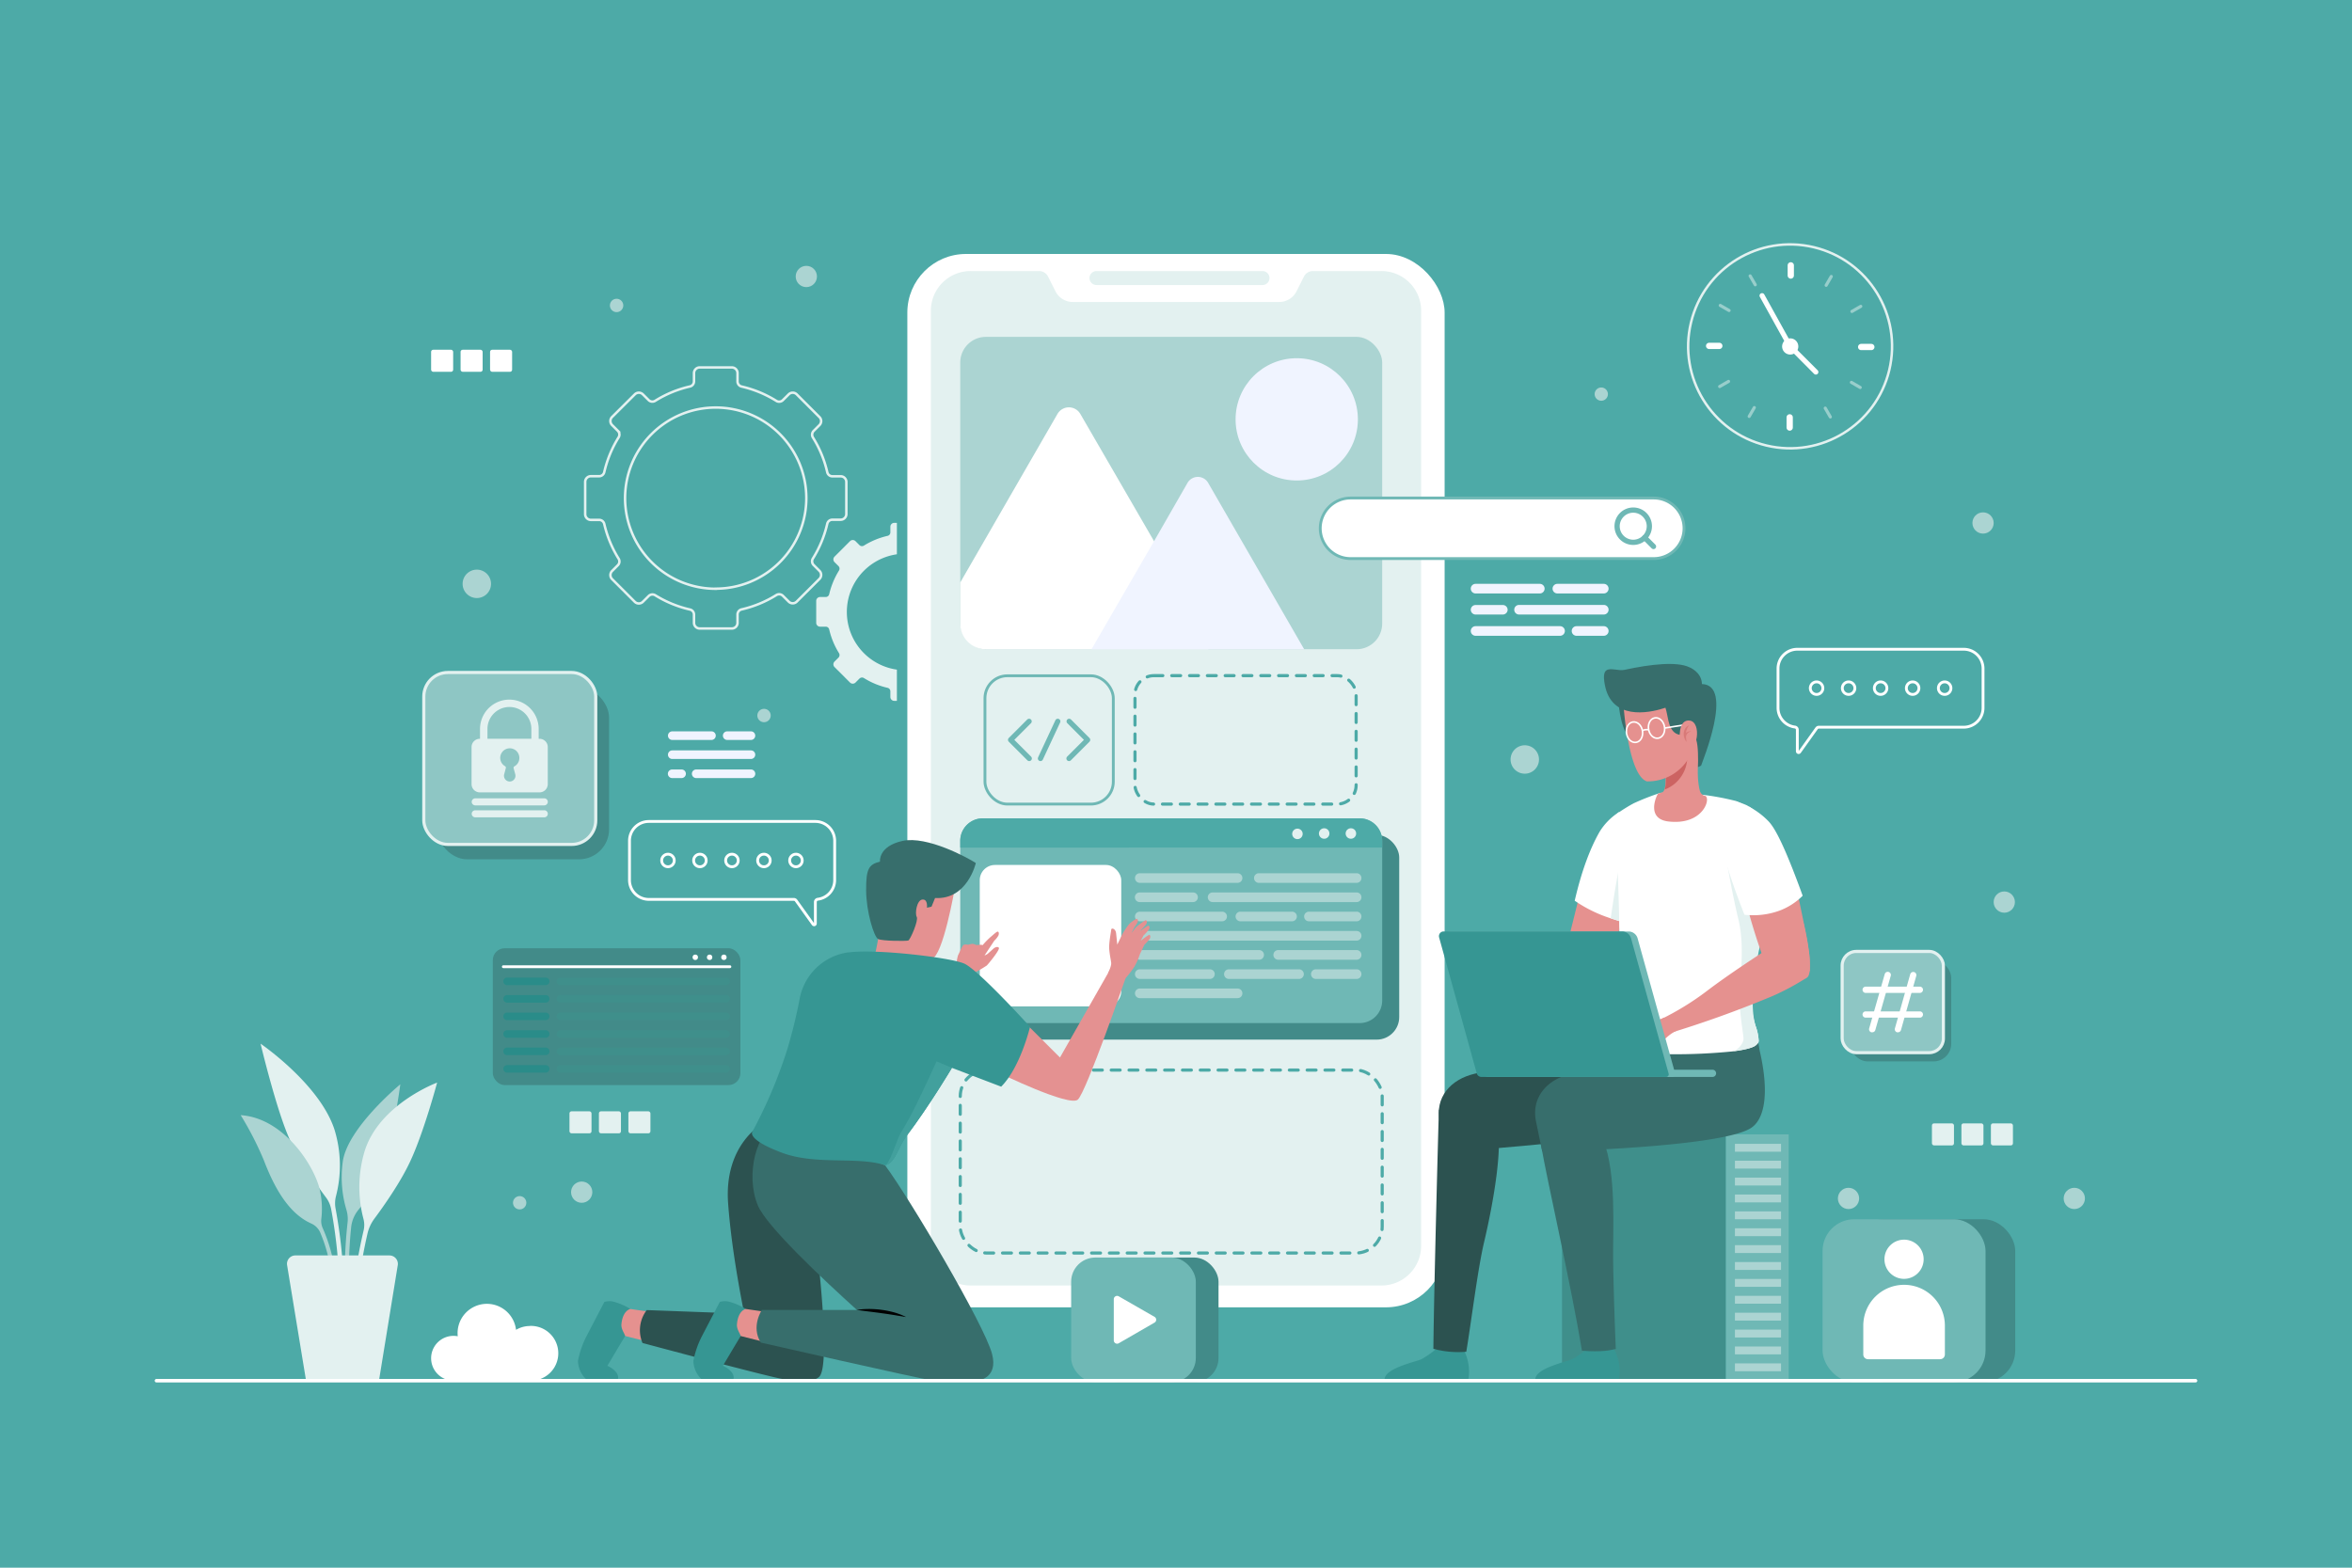 <svg xmlns="http://www.w3.org/2000/svg" viewBox="0 0 750 500"><defs><style>.cls-1{fill:#4daaa7;}.cls-10,.cls-18,.cls-2,.cls-22,.cls-24,.cls-25,.cls-26,.cls-28,.cls-29,.cls-32,.cls-6,.cls-9{fill:none;}.cls-2,.cls-29,.cls-30{stroke:#e3f1f0;}.cls-18,.cls-2,.cls-22,.cls-23,.cls-24,.cls-25,.cls-26,.cls-28,.cls-29,.cls-30,.cls-32,.cls-9{stroke-miterlimit:10;}.cls-2{stroke-width:0.79px;}.cls-3{fill:#e3f1f0;}.cls-4{fill:#abd4d2;}.cls-23,.cls-5{fill:#fff;}.cls-6{stroke:#4daaa7;stroke-dasharray:2.84;}.cls-10,.cls-25,.cls-26,.cls-28,.cls-29,.cls-32,.cls-6{stroke-linecap:round;}.cls-10,.cls-6{stroke-linejoin:round;}.cls-7{fill:#428b89;}.cls-8{fill:#6fb8b5;}.cls-10,.cls-23,.cls-24,.cls-25,.cls-9{stroke:#6fb8b5;}.cls-22,.cls-23,.cls-26,.cls-9{stroke-width:0.9px;}.cls-10,.cls-24,.cls-25{stroke-width:1.67px;}.cls-11{fill:#f0f4ff;}.cls-12{fill:#3f8f8b;}.cls-13{fill:#369693;}.cls-14{fill:#376e6c;}.cls-15{fill:#2c5250;}.cls-16{fill:#e5918f;}.cls-17{fill:#cc6362;}.cls-18,.cls-22,.cls-26,.cls-28,.cls-32{stroke:#fff;}.cls-18{stroke-width:0.5px;}.cls-19{opacity:0.5;}.cls-20{fill:#e49191;}.cls-21{fill:#42a09d;}.cls-27{fill:#2a8c89;}.cls-28{stroke-width:2px;}.cls-30,.cls-31{fill:#8ec6c4;}.cls-32{stroke-width:1.11px;}</style></defs><title>bg-home</title><g id="BACKGROUND"><rect class="cls-1" width="750" height="500"/></g><g id="OBJECTS"><path class="cls-2" d="M269.88,164V153.72a1.81,1.81,0,0,0-1.81-1.81h-2.64a1.67,1.67,0,0,1-1.63-1.28,36.08,36.08,0,0,0-4.57-11.08,1.72,1.72,0,0,1,.22-2.1l1.86-1.86a1.8,1.8,0,0,0,0-2.56l-7.25-7.25a1.8,1.8,0,0,0-2.56,0l-1.86,1.85a1.69,1.69,0,0,1-2.1.22,36.32,36.32,0,0,0-11.08-4.57,1.67,1.67,0,0,1-1.28-1.63V119a1.81,1.81,0,0,0-1.81-1.81H223.12A1.82,1.82,0,0,0,221.3,119v2.63a1.66,1.66,0,0,1-1.27,1.63,36.13,36.13,0,0,0-11.09,4.57,1.69,1.69,0,0,1-2.1-.22L205,125.78a1.82,1.82,0,0,0-2.57,0L195.18,133a1.8,1.8,0,0,0,0,2.56l1.85,1.86a1.68,1.68,0,0,1,.22,2.09,36.48,36.48,0,0,0-4.57,11.09,1.66,1.66,0,0,1-1.63,1.28h-2.63a1.82,1.82,0,0,0-1.82,1.81V164a1.83,1.83,0,0,0,1.82,1.82h2.64a1.65,1.65,0,0,1,1.62,1.27,36.58,36.58,0,0,0,4.57,11.08,1.69,1.69,0,0,1-.22,2.1l-1.85,1.86a1.82,1.82,0,0,0,0,2.57l7.24,7.24a1.82,1.82,0,0,0,2.57,0l1.86-1.85a1.71,1.71,0,0,1,2.1-.23A36.32,36.32,0,0,0,220,194.4,1.65,1.65,0,0,1,221.3,196v2.64a1.82,1.82,0,0,0,1.82,1.81h10.25a1.81,1.81,0,0,0,1.81-1.81V196a1.66,1.66,0,0,1,1.28-1.63,36.32,36.32,0,0,0,11.08-4.57,1.71,1.71,0,0,1,2.1.22l1.86,1.86a1.8,1.8,0,0,0,2.56,0l7.25-7.24a1.82,1.82,0,0,0,0-2.57l-1.86-1.86a1.69,1.69,0,0,1-.22-2.1,36.32,36.32,0,0,0,4.57-11.08,1.65,1.65,0,0,1,1.63-1.27h2.64A1.82,1.82,0,0,0,269.88,164Zm-41.64,23.78a28.9,28.9,0,1,1,28.88-28.91A28.89,28.89,0,0,1,228.24,187.75Z"/><path class="cls-3" d="M317,198.67v-7a1.23,1.23,0,0,0-1.23-1.23H314a1.13,1.13,0,0,1-1.11-.88,24.72,24.72,0,0,0-3.11-7.55,1.15,1.15,0,0,1,.15-1.43l1.26-1.26a1.23,1.23,0,0,0,0-1.75l-4.94-4.94a1.24,1.24,0,0,0-1.75,0l-1.26,1.26a1.15,1.15,0,0,1-1.43.15,24.62,24.62,0,0,0-7.55-3.11,1.13,1.13,0,0,1-.87-1.11V168a1.24,1.24,0,0,0-1.24-1.24h-7a1.23,1.23,0,0,0-1.23,1.24v1.79a1.14,1.14,0,0,1-.87,1.11,24.68,24.68,0,0,0-7.56,3.11,1.15,1.15,0,0,1-1.43-.15l-1.26-1.26a1.24,1.24,0,0,0-1.75,0l-4.94,4.94a1.24,1.24,0,0,0,0,1.75l1.27,1.26a1.16,1.16,0,0,1,.15,1.43,25,25,0,0,0-3.12,7.55,1.13,1.13,0,0,1-1.11.88h-1.79a1.23,1.23,0,0,0-1.24,1.23v7a1.23,1.23,0,0,0,1.24,1.23h1.79a1.13,1.13,0,0,1,1.11.88,25,25,0,0,0,3.12,7.55,1.16,1.16,0,0,1-.15,1.43L266.11,211a1.24,1.24,0,0,0,0,1.75l4.94,4.94a1.24,1.24,0,0,0,1.75,0l1.27-1.27a1.16,1.16,0,0,1,1.43-.15,24.52,24.52,0,0,0,7.55,3.11,1.14,1.14,0,0,1,.87,1.11v1.8a1.23,1.23,0,0,0,1.23,1.24h7a1.24,1.24,0,0,0,1.24-1.24v-1.8a1.13,1.13,0,0,1,.87-1.11,24.62,24.62,0,0,0,7.55-3.11,1.16,1.16,0,0,1,1.43.15l1.26,1.27a1.24,1.24,0,0,0,1.75,0l4.94-4.94a1.23,1.23,0,0,0,0-1.75l-1.26-1.26a1.14,1.14,0,0,1-.15-1.43,24.72,24.72,0,0,0,3.11-7.55,1.13,1.13,0,0,1,1.11-.88h1.8A1.23,1.23,0,0,0,317,198.67Zm-28.37,15.09a18.58,18.58,0,1,1,18.57-18.59A18.58,18.58,0,0,1,288.65,213.76Z"/><circle class="cls-4" cx="185.49" cy="380.23" r="3.39"/><circle class="cls-4" cx="639.12" cy="287.71" r="3.39"/><circle class="cls-4" cx="632.35" cy="166.8" r="3.39"/><circle class="cls-4" cx="510.61" cy="125.7" r="2.12"/><path class="cls-4" d="M198.75,97.41a2.13,2.13,0,1,1-2.13-2.12A2.13,2.13,0,0,1,198.75,97.41Z"/><path class="cls-4" d="M245.76,228.21a2.13,2.13,0,1,1-2.13-2.13A2.12,2.12,0,0,1,245.76,228.21Z"/><path class="cls-4" d="M167.83,383.62a2.12,2.12,0,1,1-2.12-2.13A2.12,2.12,0,0,1,167.83,383.62Z"/><circle class="cls-4" cx="589.45" cy="382.23" r="3.39"/><circle class="cls-4" cx="661.45" cy="382.23" r="3.39"/><circle class="cls-4" cx="257.12" cy="88.18" r="3.39"/><path class="cls-4" d="M490.75,242.24a4.53,4.53,0,1,1-4.53-4.54A4.53,4.53,0,0,1,490.75,242.24Z"/><path class="cls-4" d="M156.58,186.21a4.53,4.53,0,1,1-4.53-4.53A4.53,4.53,0,0,1,156.58,186.21Z"/><rect class="cls-5" x="137.47" y="111.55" width="7.03" height="7.03" rx="0.66"/><rect class="cls-5" x="146.87" y="111.55" width="7.03" height="7.03" rx="0.66"/><rect class="cls-5" x="156.27" y="111.55" width="7.03" height="7.03" rx="0.66"/><rect class="cls-3" x="616.05" y="358.29" width="7.03" height="7.03" rx="0.66"/><rect class="cls-3" x="625.45" y="358.29" width="7.03" height="7.03" rx="0.66"/><rect class="cls-3" x="634.85" y="358.29" width="7.03" height="7.03" rx="0.66"/><rect class="cls-3" x="181.59" y="354.44" width="7.03" height="7.03" rx="0.66"/><rect class="cls-3" x="190.98" y="354.44" width="7.03" height="7.03" rx="0.66"/><rect class="cls-3" x="200.38" y="354.44" width="7.03" height="7.03" rx="0.66"/><rect class="cls-1" x="286" y="77.99" width="178" height="343.86" rx="21.35"/><rect class="cls-5" x="289.33" y="81" width="171.33" height="335.96" rx="18.7"/><path class="cls-3" d="M453.17,99.11V397.33A12.66,12.66,0,0,1,440.5,410h-131a12.66,12.66,0,0,1-12.67-12.66V99.11A12.66,12.66,0,0,1,309.5,86.45h21.84a3.2,3.2,0,0,1,2.87,1.77l2.32,4.63a6.24,6.24,0,0,0,5.61,3.47h65.72a6.24,6.24,0,0,0,5.61-3.47l2.32-4.63a3.2,3.2,0,0,1,2.87-1.77H440.5A12.66,12.66,0,0,1,453.17,99.11Z"/><path class="cls-3" d="M402.58,90.91H349.65a2.23,2.23,0,0,1-2.23-2.23h0a2.23,2.23,0,0,1,2.23-2.23h52.93a2.23,2.23,0,0,1,2.23,2.23h0A2.23,2.23,0,0,1,402.58,90.91Z"/><rect class="cls-6" x="306.2" y="341.29" width="134.55" height="58.35" rx="8.38"/><rect class="cls-6" x="361.92" y="215.49" width="70.52" height="40.97" rx="6.04"/><rect class="cls-7" x="311.1" y="266.28" width="135.08" height="65.3" rx="7.2"/><path class="cls-8" d="M440.75,268.19v50.93a7.18,7.18,0,0,1-7.19,7.18H313.39a7.18,7.18,0,0,1-7.19-7.18V268.19a7.19,7.19,0,0,1,7.19-7.19H433.56A7.19,7.19,0,0,1,440.75,268.19Z"/><rect class="cls-5" x="312.42" y="275.87" width="45.12" height="45.12" rx="4.86"/><path class="cls-4" d="M394.64,281.58H363.46a1.54,1.54,0,0,1-1.54-1.54h0a1.54,1.54,0,0,1,1.54-1.53h31.18a1.53,1.53,0,0,1,1.53,1.53h0A1.53,1.53,0,0,1,394.64,281.58Z"/><path class="cls-4" d="M380.43,287.71h-17a1.54,1.54,0,0,1-1.54-1.54h0a1.53,1.53,0,0,1,1.54-1.53h17a1.53,1.53,0,0,1,1.54,1.53h0A1.54,1.54,0,0,1,380.43,287.71Z"/><path class="cls-4" d="M432.6,287.71H386.68a1.54,1.54,0,0,1-1.54-1.54h0a1.53,1.53,0,0,1,1.54-1.53H432.6a1.52,1.52,0,0,1,1.53,1.53h0A1.53,1.53,0,0,1,432.6,287.71Z"/><path class="cls-4" d="M389.72,293.84H363.46a1.54,1.54,0,0,1-1.54-1.54h0a1.53,1.53,0,0,1,1.54-1.53h26.26a1.53,1.53,0,0,1,1.53,1.53h0A1.54,1.54,0,0,1,389.72,293.84Z"/><path class="cls-4" d="M412,293.84H395.5A1.54,1.54,0,0,1,394,292.3h0a1.53,1.53,0,0,1,1.54-1.53H412a1.53,1.53,0,0,1,1.54,1.53h0A1.54,1.54,0,0,1,412,293.84Z"/><path class="cls-4" d="M432.6,293.84H417.4a1.54,1.54,0,0,1-1.54-1.54h0a1.53,1.53,0,0,1,1.54-1.53h15.2a1.52,1.52,0,0,1,1.53,1.53h0A1.53,1.53,0,0,1,432.6,293.84Z"/><path class="cls-4" d="M432.6,300H363.46a1.54,1.54,0,0,1-1.54-1.54h0a1.53,1.53,0,0,1,1.54-1.53H432.6a1.52,1.52,0,0,1,1.53,1.53h0A1.53,1.53,0,0,1,432.6,300Z"/><path class="cls-4" d="M401.51,306.1H363.46a1.54,1.54,0,0,1-1.54-1.54h0a1.54,1.54,0,0,1,1.54-1.54h38.05a1.54,1.54,0,0,1,1.54,1.54h0A1.54,1.54,0,0,1,401.51,306.1Z"/><path class="cls-4" d="M432.6,306.1h-25a1.54,1.54,0,0,1-1.54-1.54h0a1.54,1.54,0,0,1,1.54-1.54h25a1.53,1.53,0,0,1,1.53,1.54h0A1.53,1.53,0,0,1,432.6,306.1Z"/><path class="cls-4" d="M385.82,312.22H363.46a1.53,1.53,0,0,1-1.54-1.53h0a1.54,1.54,0,0,1,1.54-1.54h22.36a1.54,1.54,0,0,1,1.53,1.54h0A1.53,1.53,0,0,1,385.82,312.22Z"/><path class="cls-4" d="M414.22,312.22H391.87a1.53,1.53,0,0,1-1.54-1.53h0a1.54,1.54,0,0,1,1.54-1.54h22.35a1.54,1.54,0,0,1,1.54,1.54h0A1.53,1.53,0,0,1,414.22,312.22Z"/><path class="cls-4" d="M432.6,312.22h-13a1.53,1.53,0,0,1-1.54-1.53h0a1.54,1.54,0,0,1,1.54-1.54h13a1.53,1.53,0,0,1,1.53,1.54h0A1.52,1.52,0,0,1,432.6,312.22Z"/><path class="cls-4" d="M394.64,318.35H363.46a1.53,1.53,0,0,1-1.54-1.53h0a1.54,1.54,0,0,1,1.54-1.54h31.18a1.53,1.53,0,0,1,1.53,1.54h0A1.52,1.52,0,0,1,394.64,318.35Z"/><path class="cls-4" d="M432.6,281.58H401.42a1.54,1.54,0,0,1-1.54-1.54h0a1.54,1.54,0,0,1,1.54-1.53H432.6a1.53,1.53,0,0,1,1.53,1.53h0A1.53,1.53,0,0,1,432.6,281.58Z"/><path class="cls-1" d="M440.75,268.19v2.14H306.2v-2.14a7.19,7.19,0,0,1,7.19-7.19H433.56A7.19,7.19,0,0,1,440.75,268.19Z"/><path class="cls-3" d="M415.39,265.83a1.67,1.67,0,1,1-3.33,0,1.67,1.67,0,0,1,3.33,0Z"/><path class="cls-3" d="M423.92,265.83a1.67,1.67,0,1,1-1.67-1.66A1.67,1.67,0,0,1,423.92,265.83Z"/><path class="cls-3" d="M432.44,265.83a1.67,1.67,0,1,1-1.66-1.66A1.66,1.66,0,0,1,432.44,265.83Z"/><rect class="cls-9" x="314.08" y="215.53" width="40.93" height="40.93" rx="7.15"/><polyline class="cls-10" points="328.16 230.07 322.26 235.97 328.2 241.91"/><polyline class="cls-10" points="340.93 230.07 346.82 235.97 340.88 241.91"/><line class="cls-10" x1="337.3" y1="230.07" x2="331.78" y2="241.91"/><rect class="cls-4" x="306.2" y="107.44" width="134.55" height="99.63" rx="8.18"/><circle class="cls-11" cx="413.5" cy="133.75" r="19.5"/><path class="cls-5" d="M385.29,207.07H314.38a8.18,8.18,0,0,1-8.18-8.18V185.78l31-53.75a4.21,4.21,0,0,1,7.3,0L368,172.61l17.4,30.14A4.14,4.14,0,0,1,385.29,207.07Z"/><path class="cls-11" d="M415.87,207.07H348.06L368,172.61,378.68,154a3.79,3.79,0,0,1,6.57,0Z"/><rect class="cls-12" x="498.09" y="361.8" width="52.28" height="78.56"/><rect class="cls-8" x="550.37" y="361.8" width="20.02" height="78.56" transform="translate(1120.75 802.16) rotate(180)"/><rect class="cls-4" x="553.23" y="364.82" width="14.7" height="2.51"/><rect class="cls-4" x="553.23" y="370.2" width="14.7" height="2.51"/><rect class="cls-4" x="553.23" y="375.59" width="14.7" height="2.51"/><rect class="cls-4" x="553.23" y="380.98" width="14.7" height="2.51"/><rect class="cls-4" x="553.23" y="386.36" width="14.7" height="2.51"/><rect class="cls-4" x="553.23" y="391.75" width="14.7" height="2.51"/><rect class="cls-4" x="553.23" y="397.13" width="14.7" height="2.51"/><rect class="cls-4" x="553.23" y="402.52" width="14.7" height="2.51"/><rect class="cls-4" x="553.23" y="407.91" width="14.7" height="2.51"/><rect class="cls-4" x="553.23" y="413.29" width="14.7" height="2.51"/><rect class="cls-4" x="553.23" y="418.68" width="14.7" height="2.51"/><rect class="cls-4" x="553.23" y="424.07" width="14.7" height="2.51"/><rect class="cls-4" x="553.23" y="429.45" width="14.7" height="2.51"/><rect class="cls-4" x="553.23" y="434.84" width="14.7" height="2.51"/><path class="cls-13" d="M489.6,440.36h26.57s1.48-4.73-1.73-10.59c0,0-2.14,1.72-8.55.56a27.92,27.92,0,0,1-4.52,3.15C499.52,434.38,488.88,436.47,489.6,440.36Z"/><path class="cls-14" d="M491.45,365.45c1.72,10.24,9.64,44.88,13,65.34,6.22.53,9.21-.18,10.79-.55-.31-7.13-.92-24.2-.85-31.69.12-12.65.71-29.33-4.86-38.49l-18.72,1.48c.11,1,.22,1.79.31,2.37S491.35,365,491.45,365.45Z"/><path class="cls-13" d="M441.54,440.36h26.57s1.49-4.73-1.73-10.59c0,0-2.14,1.72-8.54.56a28.42,28.42,0,0,1-4.52,3.15C451.46,434.38,440.83,436.47,441.54,440.36Z"/><path class="cls-15" d="M457.07,430.19a30.28,30.28,0,0,0,10.49.94c1.41-8.22,3.64-26.32,5.65-34.81,3.12-13.18,6.17-31.32,4.05-37.79l-18.42-4.62C458.78,354.49,457.28,410,457.07,430.19Z"/><path class="cls-15" d="M530.38,335h0c-.37-3.65-.8-6.3-.8-6.3l-20.58,5-17.48,4c-6.48,1.44-14.31,3.18-21.21,4.74-7.75,1.76-12.89,7.64-11.19,15.4l1.94,9.4c10.83-.14,61.76-5,66.12-7.23C532.1,357.58,533.58,348.79,530.38,335Z"/><path class="cls-14" d="M561.1,335h0a28.43,28.43,0,0,0-2.14-7.55l-19.24,6.28-17.48,4c-6.48,1.44-14.31,3.18-21.21,4.74-7.75,1.76-12.89,7.64-11.19,15.4l1.94,9.4c10.83-.14,56.11-1.72,66.12-7.23C562.73,357.41,564.31,348.79,561.1,335Z"/><path class="cls-16" d="M503.5,305.53s9.14-4.13,11.65,0c1.38,2.27.43,6.48-2.69,8.25S491.73,323,475.1,327.16a39.93,39.93,0,0,0-1.86-4.74,88.22,88.22,0,0,0,14.88-8.3,94.55,94.55,0,0,1,15.38-8.59Z"/><path class="cls-16" d="M505.78,277,498,308.28s.81,7.91,8.8,4S520,283.49,520,283.49Z"/><path class="cls-5" d="M519,294.49c-1-.24-1.9-.49-2.79-.76s-1.78-.55-2.61-.84a44,44,0,0,1-11.46-5.61c2.34-10.18,5.15-17,7.66-21.51a1.86,1.86,0,0,0,.19-.34l.2-.33a19.61,19.61,0,0,1,5.45-5.67l.66-.46.92,16.34.16,1.68Z"/><path class="cls-3" d="M519,294.49c-1-.24-1.9-.49-2.79-.76s-1.78-.55-2.61-.84c1.57-11,3-17.92,3-17.92l.8,2Z"/><path class="cls-5" d="M565.28,266.24c-.19,4.83-1,12.6-1.77,20.4-.23,2.47-.46,5-.64,7.36-.14,1.49-2.39,9.46-2.48,10.88-.4,6.82-3.74,11.93-.58,22.31a16.36,16.36,0,0,1,1,4.8c0,.71-.93,1.45-1.29,1.66-1.33.76-3.94,1.3-7.1,1.69h0a183.48,183.48,0,0,1-19.71.9c-6.8,0-17-1.08-18.32-2.8-1.18-1.57-.09-3.85.47-7,2.51-14.24,1.62-21.66,1.46-31.93,0-.26,0-.51,0-.78-.26-15.85-1.3-29.41-.57-34.3l.66-.46c1.08-.74,2.14-1.39,3.16-2l.32-.18c.31-.18.63-.35.93-.51a2.42,2.42,0,0,1,.36-.18,77.05,77.05,0,0,1,7.6-3c.24-.08.47-.16.66-.21,1.81-.11,3.79-.14,5.91-.08,1.85.06,4.68.3,7.76.7h0a81.66,81.66,0,0,1,10.3,1.93l0,0a21.21,21.21,0,0,1,8.11,5.68A27,27,0,0,1,565.28,266.24Z"/><path class="cls-3" d="M559.81,327.19a16.36,16.36,0,0,1,1,4.8c0,.71-.93,1.45-1.29,1.66-1.33.76-3.94,1.3-7.1,1.69,1.3-.16,3.55-2.23,3.55-4.09,0-1.31-1.69-10.13-1.22-15.82s1.39-14.74-.37-22-3.43-16.77-3.43-16.77l9.93,6s1.28,1.8,2.68,4c-.23,2.47-.46,5-.64,7.36C562.73,295.49,556.65,316.81,559.81,327.19Z"/><path class="cls-14" d="M516.13,224.35s.86,10.39,4.3,11.09,2.6-3.72,2.6-3.72l-.48-4.93Z"/><path class="cls-16" d="M532,262c-6.74-.8-4.23-7.36-3.3-8.86.24-.08,1.4-.43,1.49-.49h0a1.89,1.89,0,0,0,.53-.78c.66-1.73.36-5.17.33-5.4h0v-.62c.11-.41.23-.8.31-1.17l3.55-2.79,7.5-5.89s-2,9.86-.39,16.08a2.34,2.34,0,0,0,1,1.49s0,0,0,0a1.67,1.67,0,0,0,.75.27C545.64,254.68,543.07,263.3,532,262Z"/><path class="cls-17" d="M538,242.24a11.17,11.17,0,0,1-7.21,9.6c.67-1.71.36-5.16.34-5.38l3-2.35Z"/><path class="cls-16" d="M517.78,225.83s1.55,21.55,7.37,23.38a15.13,15.13,0,0,0,12.74-6.46c1.53-2.06,3.47-2.53,4.1-5,1-4,2.48-11.51.63-16C540,215.32,518,210.24,517.78,225.83Z"/><path class="cls-14" d="M542.71,218.17c-.1-3.91-4.06-5.38-4.06-5.38-3.94-1.84-12.14-1-20.59.84-2,.44-4.47-.77-5.85.19-1.67,1.16,0,6.46,0,6.46,3.26,9.87,15.26,6.66,18.86,5.44.86,2.54.75,6.07,2.88,7.9,1.22,1,3.34,1.06,5.49.71.27.5,1.26.94,1.46,1.63.68,2.31.58,5.92.56,8.7l1-.49C542.6,243.41,553.12,218.49,542.71,218.17Z"/><path class="cls-18" d="M523.74,233.09c.31,1.79-.57,3.43-2,3.67s-2.77-1-3.07-2.81.58-3.44,2-3.67S523.44,231.3,523.74,233.09Z"/><path class="cls-18" d="M530.77,231.78c.31,1.78-.57,3.43-2,3.66s-2.76-1-3.07-2.81.58-3.43,2-3.67S530.47,230,530.77,231.78Z"/><path class="cls-18" d="M523.74,233.09s.31-.5,1.93-.36"/><line class="cls-18" x1="530.83" y1="232.2" x2="536.84" y2="231.24"/><path class="cls-16" d="M537.29,238.87c4.13,1.59,5.43-8.6,1.5-9.05-3-.34-3.11,3.81-3.11,3.81S534.92,238,537.29,238.87Z"/><g class="cls-19"><path class="cls-17" d="M538.65,231.36a3.31,3.31,0,0,0-.51.72,4.29,4.29,0,0,0-.51,1.74,5.47,5.47,0,0,0,0,1c0,.32,0,.63.07.89s0,.5.07.66,0,.26,0,.26l-.14-.21a3.58,3.58,0,0,1-.34-.59,3.63,3.63,0,0,1-.3-.93,3.51,3.51,0,0,1-.08-1.13,3.15,3.15,0,0,1,.31-1.12,2.49,2.49,0,0,1,.6-.82A1.9,1.9,0,0,1,538.65,231.36Z"/><path class="cls-17" d="M539.3,233.29a2.1,2.1,0,0,0-.4.1,2.14,2.14,0,0,0-.74.47,2.12,2.12,0,0,0-.53,1l-.68-.24a3.55,3.55,0,0,1,.24-.41,2.21,2.21,0,0,1,.76-.68,2.32,2.32,0,0,1,.92-.29A1.89,1.89,0,0,1,539.3,233.29Z"/></g><path class="cls-16" d="M577.08,309.65h0c-1.81,2.11-8.72,3.65-12,.73-1-.93-2.22-3.38-3.38-6.42a199.82,199.82,0,0,1-5.73-19.4l15.45-7.89s2,8.91,3.7,17.38c0,0,0,.08,0,.23.56,2.71,1.08,5.38,1.49,7.67l0,.18A33,33,0,0,1,577.08,309.65Z"/><path class="cls-5" d="M550.09,273.75c1.49,6.21,6.18,18,6.18,18a24.57,24.57,0,0,0,11.34-1.37,20.85,20.85,0,0,0,7.22-4.69s-3.11-8.74-5.9-15c-2.51-5.64-4-7.74-5.1-8.86a24.42,24.42,0,0,0-6.13-4.56Z"/><path class="cls-5" d="M569.62,277.8l-9.06-3.91-7.14-18.4s1.3.4,3,1.09h0l.23.1.13.05c1.54.72,7.52,4.25,11.65,17,0,.11.07.21.1.32.44,1.48.76,2.66.94,3.27a1.8,1.8,0,0,0,0,.19Z"/><path class="cls-16" d="M577.08,309.65h0c-.13,1.14-.44,1.95-1,2.24l-1.44.86a77.69,77.69,0,0,1-9.58,5,346.73,346.73,0,0,1-33.43,12,39,39,0,0,0-2-4.67,87.81,87.81,0,0,0,14.52-8.91c7.2-5.5,17.56-12.18,17.56-12.18l2.62-3.08s9.3-8.56,10.8-6.83c0,0,0,.08,0,.23.23.89,1,4.18,1.49,7.67l0,.18A33,33,0,0,1,577.08,309.65Z"/><path class="cls-16" d="M530.64,324.54a5.74,5.74,0,0,1-3.67.71c-1-.22-1.44-.64-2.2-.77a17.44,17.44,0,0,1-3.77-.88c-1-.49-1.39-.54-1.36.46s2,1.87,2.54,2.15a5,5,0,0,1,1.28,1.28c.07.11-3.28,1.87-4.19,1.52a2.53,2.53,0,0,0-.11,1.26c.15.45.84.61.89.83s-.15.69,0,1,.77.37,1,1,0,.6.16,1.21,1,.72,1.11,1,.07.68.39.9,3.35-.75,4.45-1.23,4.05-4.71,7.32-6.16Z"/><path class="cls-8" d="M546.08,343.48H522.59v-2.3h23.49a1.14,1.14,0,0,1,1.15,1.15h0A1.15,1.15,0,0,1,546.08,343.48Z"/><path class="cls-8" d="M533.37,343.48H474.54a1.58,1.58,0,0,1-1.52-1.15L461,299a1.51,1.51,0,0,1,1.45-1.91h56.9a3,3,0,0,1,2.84,2.16l12,43.19A.83.83,0,0,1,533.37,343.48Z"/><path class="cls-13" d="M531.24,343.48H472.41a1.55,1.55,0,0,1-1.51-1.15l-12-43.35a1.51,1.51,0,0,1,1.45-1.91h56.9a3,3,0,0,1,2.84,2.16l12,43.19A.83.83,0,0,1,531.24,343.48Z"/><path class="cls-20" d="M298.06,315.47l6.82-7a17.73,17.73,0,0,1,.61-3.77c.37-.66,1.33-3.09,1.8-3.36a2.55,2.55,0,0,1,1.44,0,6.43,6.43,0,0,1,1.37-.32,4.07,4.07,0,0,1,1.22.39s1-.07,1.44-.07a.91.91,0,0,1,.56.12,28.68,28.68,0,0,1,2.44-2.52c.8-.64,2-1.81,2.37-1.81s.49.6.25,1.24a7,7,0,0,1-1.33,1.66l-3.11,4.71a6,6,0,0,0,.82-.39c.28-.18,2.18-1.95,2.29-2s1-.63,1.46-.07-3.25,5.06-3.85,5.66a33.46,33.46,0,0,1-4.05,2.34s-3.63,6.54-4,7S298.06,315.47,298.06,315.47Z"/><path class="cls-20" d="M304.48,283.22s-3.81,22-7.39,22.56c0,0-14.31.58-17.49-16.78-2.77-15,8.32-18.25,13.5-17.1S305.59,273.8,304.48,283.22Z"/><path class="cls-20" d="M291.84,302.25s-2,2.71-2.71,9.25a21.24,21.24,0,0,1-11.45-2A81,81,0,0,0,281,290.27"/><path class="cls-14" d="M287.8,268.2c-7.82,1.73-7.19,6.6-7.19,6.6-3.66.91-4.45,2.42-4.42,9.17s2.48,14.87,3.83,15.53,9,.69,9.62.46,3.32-6.43,2.69-7.52,0-5.38,1.81-5.54,1.44,2.6,1.44,2.6l1.46-.32,1.13-2.77c10.33.61,13-11.16,13-11.16C308.69,273.63,295.62,266.48,287.8,268.2Z"/><path class="cls-16" d="M201,417.49l7.9,1.14-2.62,9.23-8.56-2.16a5.56,5.56,0,0,1,1.78-8.21A2.81,2.81,0,0,1,201,417.49Z"/><path class="cls-15" d="M260,393.78l-11.65-35.27s-3.53-1.26-5.34,0c0,0-12.13,6.53-10.84,25.13,1,14,3.94,29.25,5.14,35.35l-31.08-1.15a10.59,10.59,0,0,0-1.36,10.49s39.06,10.5,44.56,11.47c4.47.79,9.37,1.4,11.73-.62C265.34,435.61,260,393.78,260,393.78Z"/><path class="cls-16" d="M237.83,417.49l7.9,1.14-2.62,9.23-8.56-2.16a5.56,5.56,0,0,1,1.78-8.21A2.81,2.81,0,0,1,237.83,417.49Z"/><path class="cls-13" d="M235,422.33c-.18,1.81,1.41,3.45,1.12,3.9s-5.6,9.37-5.6,9.37,4,1.75,3.36,4.27H223.68a8.4,8.4,0,0,1-2.58-5.82,29.46,29.46,0,0,1,2.5-7.44c1.81-3.5,5.93-11.38,5.93-11.38a5.7,5.7,0,0,1,3.38.06,20.56,20.56,0,0,1,4.92,2.2S235.4,417.84,235,422.33Z"/><path class="cls-14" d="M316.33,431.77c-2.51-9.36-26.1-49.31-34.09-60.1-16.39-7.12-33.87-13.16-33.87-13.16-7.23,1.72-10.79,16.29-6.69,26,2.82,6.66,20.66,23.42,31.58,33.29l-30.32,0s-3.57,5.34-.33,10.41c0,0,50.42,11.47,54.84,12.11s14.35,0,14.35,0S318.44,439.64,316.33,431.77Z"/><path class="cls-13" d="M198.16,422.33c-.18,1.81,1.41,3.45,1.12,3.9s-5.6,9.37-5.6,9.37,4,1.75,3.36,4.27H186.88a8.4,8.4,0,0,1-2.58-5.82,29.46,29.46,0,0,1,2.5-7.44c1.81-3.5,5.93-11.38,5.93-11.38a5.7,5.7,0,0,1,3.38.06,20.78,20.78,0,0,1,4.92,2.2S198.6,417.84,198.16,422.33Z"/><path class="cls-20" d="M354.29,308.68,338,337.28l-11.65-11.61L316.75,340l2.79,1.35-1,.83s22.47,10.95,25.16,8.53,15.24-38.8,15.24-38.8Z"/><path class="cls-13" d="M328.46,327.49s-3.07,12.95-9.21,19.09l-15.71-6s-7.29,12.26-14.42,21.66c-2.74,3.63-3.65,8.74-6.87,9.41-.2-.07-.39-.13-.59-.18-8.73-2.62-21.61.16-32.24-3.79-11.74-4.37-9.46-6.83-9.46-6.83a151.65,151.65,0,0,0,11.16-26.42A162,162,0,0,0,255,318.52a18.34,18.34,0,0,1,15.44-14.77l.26,0c8.9-1.13,32.2,1.62,36.73,3.56S328.46,327.49,328.46,327.49Z"/><path class="cls-21" d="M303.54,340.6s-7.29,12.26-14.42,21.66c-2.74,3.63-3.65,8.74-6.87,9.41,1.41-.5,3.75-7.92,4.58-9.59s2.17-3.33,5.05-9.16,6.77-14.4,6.77-14.4Z"/><path d="M273.26,417.8a6.38,6.38,0,0,1,.68-.11c.44-.05,1.06-.14,1.82-.17a30,30,0,0,1,5.5.26,28.64,28.64,0,0,1,2.9.55,21.1,21.1,0,0,1,2.47.73,17.38,17.38,0,0,1,1.68.69c.4.18.62.3.62.3l-.68-.1c-.43-.09-1.05-.18-1.78-.3-1.46-.25-3.41-.56-5.36-.82-1-.15-1.95-.26-2.86-.38l-2.52-.32Z"/><path class="cls-20" d="M366.44,298.15a15.37,15.37,0,0,0-2.73,2l.93-1.77a17.81,17.81,0,0,0,1.66-1.84c.45-.65.21-1.3-.13-1.33A13.32,13.32,0,0,0,363.6,297l.19-.36a17.11,17.11,0,0,0,1.67-1.83c.44-.65.21-1.3-.14-1.34a22.29,22.29,0,0,0-3.17,2.34l-1.37,1.84,1-2a8.11,8.11,0,0,0,.91-1.39c.36-.73.1-.95-.1-1.19s-2.1,1.17-2.59,1.74a28.63,28.63,0,0,0-2.14,3.18l-1.58,3.28c-.11-.95-.26-2.58-.38-3.62-.16-1.49-1.51-1.84-1.56-1.12s-.8,4.31-.63,6.25.5,3.21.62,4.3-1,3.27-1,3.27,4.52,2.81,5.27,2a34.81,34.81,0,0,0,3.11-4,20.93,20.93,0,0,0,1.77-4l1.42-3a17.36,17.36,0,0,0,1.66-1.83C367,298.84,366.79,298.19,366.44,298.15Z"/><path class="cls-22" d="M626.19,207.07H573.13a6.16,6.16,0,0,0-6.16,6.16v12.54a6.17,6.17,0,0,0,5.38,6.11.88.88,0,0,1,.78.88v6.86a.41.41,0,0,0,.74.24l5.4-7.56a.88.88,0,0,1,.73-.37h46.19a6.16,6.16,0,0,0,6.16-6.16V213.23A6.16,6.16,0,0,0,626.19,207.07Z"/><path class="cls-22" d="M581.27,219.48a2,2,0,1,1-2-2A2,2,0,0,1,581.27,219.48Z"/><path class="cls-22" d="M591.48,219.48a2,2,0,1,1-2-2A2,2,0,0,1,591.48,219.48Z"/><path class="cls-22" d="M601.69,219.48a2,2,0,1,1-2-2A2,2,0,0,1,601.69,219.48Z"/><path class="cls-22" d="M611.9,219.48a2,2,0,1,1-2-2A2,2,0,0,1,611.9,219.48Z"/><path class="cls-22" d="M622.11,219.48a2,2,0,1,1-2-2A2,2,0,0,1,622.11,219.48Z"/><path class="cls-22" d="M206.89,262H260a6.16,6.16,0,0,1,6.16,6.16v12.53a6.15,6.15,0,0,1-5.38,6.11.9.9,0,0,0-.78.88v6.87a.4.4,0,0,1-.73.23l-5.41-7.55a.89.89,0,0,0-.73-.38H206.89a6.16,6.16,0,0,1-6.16-6.16V268.19A6.16,6.16,0,0,1,206.89,262Z"/><path class="cls-22" d="M251.81,274.44a2,2,0,1,0,2-2A2,2,0,0,0,251.81,274.44Z"/><path class="cls-22" d="M241.6,274.44a2,2,0,1,0,2-2A2,2,0,0,0,241.6,274.44Z"/><path class="cls-22" d="M231.4,274.44a2,2,0,1,0,2-2A2,2,0,0,0,231.4,274.44Z"/><path class="cls-22" d="M221.19,274.44a2,2,0,1,0,2-2A2,2,0,0,0,221.19,274.44Z"/><path class="cls-22" d="M211,274.44a2,2,0,1,0,2-2A2,2,0,0,0,211,274.44Z"/><path class="cls-23" d="M527.36,178.15H430.64A9.66,9.66,0,0,1,421,168.5h0a9.66,9.66,0,0,1,9.66-9.66h96.72A9.66,9.66,0,0,1,537,168.5h0A9.66,9.66,0,0,1,527.36,178.15Z"/><path class="cls-24" d="M525.94,167.83a5.14,5.14,0,1,1-5.14-5.14A5.14,5.14,0,0,1,525.94,167.83Z"/><line class="cls-25" x1="524.44" y1="171.46" x2="527.27" y2="174.3"/><rect class="cls-7" x="348.81" y="401.08" width="39.75" height="39.75" rx="7.71"/><rect class="cls-8" x="341.57" y="401.08" width="39.75" height="39.75" rx="7.71"/><path class="cls-5" d="M356.75,413.45,368.16,420a1.06,1.06,0,0,1,0,1.83l-11.41,6.59a1.06,1.06,0,0,1-1.59-.92V414.37A1.06,1.06,0,0,1,356.75,413.45Z"/><rect class="cls-7" x="590.65" y="388.87" width="51.96" height="51.96" rx="10.08"/><rect class="cls-8" x="581.18" y="388.87" width="51.96" height="51.96" rx="10.08"/><path class="cls-5" d="M613.41,401.62a6.25,6.25,0,1,1-6.25-6.24A6.24,6.24,0,0,1,613.41,401.62Z"/><path class="cls-5" d="M620.18,422.75V432a1.52,1.52,0,0,1-1.51,1.51h-23a1.51,1.51,0,0,1-1.51-1.51v-9.22a13,13,0,0,1,13-13h0A13,13,0,0,1,620.18,422.75Z"/><path class="cls-11" d="M491,189.28H470.54a1.54,1.54,0,0,1-1.54-1.53h0a1.54,1.54,0,0,1,1.54-1.54H491a1.54,1.54,0,0,1,1.54,1.54h0A1.54,1.54,0,0,1,491,189.28Z"/><path class="cls-11" d="M511.4,189.28H496.62a1.54,1.54,0,0,1-1.54-1.53h0a1.54,1.54,0,0,1,1.54-1.54H511.4a1.54,1.54,0,0,1,1.54,1.54h0A1.54,1.54,0,0,1,511.4,189.28Z"/><path class="cls-11" d="M479.22,196h-8.68A1.54,1.54,0,0,1,469,194.5h0a1.54,1.54,0,0,1,1.54-1.54h8.68a1.54,1.54,0,0,1,1.53,1.54h0A1.54,1.54,0,0,1,479.22,196Z"/><path class="cls-11" d="M511.4,196h-27a1.54,1.54,0,0,1-1.54-1.53h0a1.54,1.54,0,0,1,1.54-1.54h27a1.54,1.54,0,0,1,1.54,1.54h0A1.54,1.54,0,0,1,511.4,196Z"/><path class="cls-11" d="M497.46,202.78H470.54a1.54,1.54,0,0,1-1.54-1.53h0a1.54,1.54,0,0,1,1.54-1.54h26.92a1.54,1.54,0,0,1,1.54,1.54h0A1.54,1.54,0,0,1,497.46,202.78Z"/><path class="cls-11" d="M511.4,202.78h-8.68a1.53,1.53,0,0,1-1.53-1.53h0a1.53,1.53,0,0,1,1.53-1.54h8.68a1.54,1.54,0,0,1,1.54,1.54h0A1.54,1.54,0,0,1,511.4,202.78Z"/><rect class="cls-7" x="157.14" y="302.43" width="78.96" height="43.65" rx="3.82"/><line class="cls-26" x1="160.5" y1="308.32" x2="232.75" y2="308.32"/><circle class="cls-5" cx="230.84" cy="305.32" r="0.87"/><circle class="cls-5" cx="226.28" cy="305.32" r="0.87"/><circle class="cls-5" cx="221.71" cy="305.32" r="0.87"/><path class="cls-27" d="M174,314.2H161.71A1.21,1.21,0,0,1,160.5,313h0a1.21,1.21,0,0,1,1.21-1.21H174a1.21,1.21,0,0,1,1.21,1.21h0A1.21,1.21,0,0,1,174,314.2Z"/><path class="cls-27" d="M174,319.78H161.71a1.21,1.21,0,0,1-1.21-1.21h0a1.21,1.21,0,0,1,1.21-1.21H174a1.21,1.21,0,0,1,1.21,1.21h0A1.21,1.21,0,0,1,174,319.78Z"/><path class="cls-27" d="M174,325.36H161.71a1.21,1.21,0,0,1-1.21-1.2h0a1.21,1.21,0,0,1,1.21-1.21H174a1.21,1.21,0,0,1,1.21,1.21h0A1.21,1.21,0,0,1,174,325.36Z"/><path class="cls-27" d="M174,331H161.71a1.21,1.21,0,0,1-1.21-1.21h0a1.21,1.21,0,0,1,1.21-1.21H174a1.21,1.21,0,0,1,1.21,1.21h0A1.21,1.21,0,0,1,174,331Z"/><path class="cls-27" d="M174,336.53H161.71a1.21,1.21,0,0,1-1.21-1.21h0a1.21,1.21,0,0,1,1.21-1.21H174a1.21,1.21,0,0,1,1.21,1.21h0A1.21,1.21,0,0,1,174,336.53Z"/><path class="cls-27" d="M174,342.11H161.71a1.21,1.21,0,0,1-1.21-1.2h0a1.21,1.21,0,0,1,1.21-1.21H174a1.21,1.21,0,0,1,1.21,1.21h0A1.21,1.21,0,0,1,174,342.11Z"/><path class="cls-12" d="M231.54,314.2H178.71A1.21,1.21,0,0,1,177.5,313h0a1.21,1.21,0,0,1,1.21-1.21h52.83a1.21,1.21,0,0,1,1.21,1.21h0A1.21,1.21,0,0,1,231.54,314.2Z"/><path class="cls-12" d="M231.54,319.78H178.71a1.21,1.21,0,0,1-1.21-1.21h0a1.21,1.21,0,0,1,1.21-1.21h52.83a1.21,1.21,0,0,1,1.21,1.21h0A1.21,1.21,0,0,1,231.54,319.78Z"/><path class="cls-12" d="M231.54,325.36H178.71a1.21,1.21,0,0,1-1.21-1.2h0a1.21,1.21,0,0,1,1.21-1.21h52.83a1.21,1.21,0,0,1,1.21,1.21h0A1.21,1.21,0,0,1,231.54,325.36Z"/><path class="cls-12" d="M231.54,331H178.71a1.21,1.21,0,0,1-1.21-1.21h0a1.21,1.21,0,0,1,1.21-1.21h52.83a1.21,1.21,0,0,1,1.21,1.21h0A1.21,1.21,0,0,1,231.54,331Z"/><path class="cls-12" d="M231.54,336.53H178.71a1.21,1.21,0,0,1-1.21-1.21h0a1.21,1.21,0,0,1,1.21-1.21h52.83a1.21,1.21,0,0,1,1.21,1.21h0A1.21,1.21,0,0,1,231.54,336.53Z"/><path class="cls-12" d="M231.54,342.11H178.71a1.21,1.21,0,0,1-1.21-1.2h0a1.21,1.21,0,0,1,1.21-1.21h52.83a1.21,1.21,0,0,1,1.21,1.21h0A1.21,1.21,0,0,1,231.54,342.11Z"/><circle class="cls-2" cx="570.87" cy="110.49" r="32.51" transform="translate(330.4 639.9) rotate(-76.53)"/><circle class="cls-1" cx="570.87" cy="110.49" r="28.26" transform="translate(4.11 240.44) rotate(-23.87)"/><path class="cls-5" d="M573.44,110.49a2.58,2.58,0,1,1-2.57-2.57A2.57,2.57,0,0,1,573.44,110.49Z"/><path class="cls-5" d="M570.58,110h0a.81.81,0,0,1-1.09-.31l-8.31-15a.8.8,0,0,1,.31-1.09h0a.82.82,0,0,1,1.1.31l8.31,15A.81.81,0,0,1,570.58,110Z"/><path class="cls-5" d="M571.27,110.9h0a.81.81,0,0,1,1.14,0l7.19,7.19a.8.8,0,0,1,0,1.14h0a.8.8,0,0,1-1.14,0L571.27,112A.81.81,0,0,1,571.27,110.9Z"/><line class="cls-28" x1="571.04" y1="87.88" x2="571.04" y2="84.63"/><line class="cls-28" x1="593.48" y1="110.67" x2="596.73" y2="110.67"/><line class="cls-28" x1="570.69" y1="133.11" x2="570.69" y2="136.36"/><line class="cls-28" x1="548.25" y1="110.32" x2="545" y2="110.32"/><g class="cls-19"><line class="cls-29" x1="559.71" y1="90.82" x2="558.08" y2="88"/><line class="cls-29" x1="590.54" y1="99.33" x2="593.36" y2="97.71"/><line class="cls-29" x1="582.03" y1="130.17" x2="583.65" y2="132.98"/><line class="cls-29" x1="551.19" y1="121.65" x2="548.37" y2="123.28"/></g><g class="cls-19"><line class="cls-29" x1="551.36" y1="99.03" x2="548.55" y2="97.41"/><line class="cls-29" x1="582.32" y1="90.99" x2="583.95" y2="88.18"/><line class="cls-29" x1="590.37" y1="121.95" x2="593.18" y2="123.58"/><line class="cls-29" x1="559.41" y1="130" x2="557.78" y2="132.81"/></g><rect class="cls-7" x="139.39" y="219.24" width="54.83" height="54.83" rx="9.57"/><rect class="cls-30" x="135.14" y="214.49" width="54.83" height="54.83" rx="7.67"/><path class="cls-3" d="M172.06,235.63h-.29v-3.14a9.35,9.35,0,0,0-18.7,0v3.14H153a2.63,2.63,0,0,0-2.63,2.63v11.83a2.63,2.63,0,0,0,2.63,2.63h19.05a2.63,2.63,0,0,0,2.62-2.63V238.26A2.63,2.63,0,0,0,172.06,235.63Zm-16.62-3.14a7,7,0,0,1,14,0v3.14h-14Z"/><path class="cls-31" d="M165.61,241.72a3.05,3.05,0,1,0-4.59,2.63.55.55,0,0,1,.28.61l-.53,2a1.83,1.83,0,1,0,3.54,0l-.53-1.94a.55.55,0,0,1,.28-.62A3,3,0,0,0,165.61,241.72Z"/><path class="cls-3" d="M173.55,256.87h-22a1.14,1.14,0,0,1-1.13-1.13h0a1.13,1.13,0,0,1,1.13-1.12h22a1.12,1.12,0,0,1,1.13,1.12h0A1.13,1.13,0,0,1,173.55,256.87Z"/><path class="cls-3" d="M173.55,260.68h-22a1.13,1.13,0,0,1-1.13-1.12h0a1.13,1.13,0,0,1,1.13-1.13h22a1.12,1.12,0,0,1,1.13,1.13h0A1.12,1.12,0,0,1,173.55,260.68Z"/><rect class="cls-7" x="589.93" y="306.25" width="32.28" height="32.28" rx="5.63"/><rect class="cls-30" x="587.42" y="303.45" width="32.28" height="32.28" rx="4.51"/><path class="cls-5" d="M597,329.24a1.26,1.26,0,0,1-.27,0,1,1,0,0,1-.69-1.24L601,310.68a1,1,0,0,1,1.23-.69,1,1,0,0,1,.69,1.24L598,328.51A1,1,0,0,1,597,329.24Z"/><path class="cls-5" d="M605.21,329.24a1.26,1.26,0,0,1-.28,0,1,1,0,0,1-.69-1.24l4.89-17.28a1,1,0,0,1,1.23-.69,1,1,0,0,1,.69,1.24l-4.88,17.28A1,1,0,0,1,605.21,329.24Z"/><path class="cls-5" d="M612.2,316.68H594.92a1,1,0,0,1,0-2H612.2a1,1,0,0,1,0,2Z"/><path class="cls-5" d="M612.2,324.57H594.92a1,1,0,0,1,0-2H612.2a1,1,0,0,1,0,2Z"/><path class="cls-11" d="M226.87,236h-12.5a1.37,1.37,0,0,1-1.37-1.37h0a1.37,1.37,0,0,1,1.37-1.37h12.5a1.37,1.37,0,0,1,1.37,1.37h0A1.37,1.37,0,0,1,226.87,236Z"/><path class="cls-11" d="M239.46,242.07H214.37A1.37,1.37,0,0,1,213,240.7h0a1.38,1.38,0,0,1,1.37-1.37h25.09a1.37,1.37,0,0,1,1.37,1.37h0A1.37,1.37,0,0,1,239.46,242.07Z"/><path class="cls-11" d="M217.34,248.16h-3a1.38,1.38,0,0,1-1.37-1.37h0a1.37,1.37,0,0,1,1.37-1.37h3a1.37,1.37,0,0,1,1.37,1.37h0A1.38,1.38,0,0,1,217.34,248.16Z"/><path class="cls-11" d="M239.46,248.16H222a1.38,1.38,0,0,1-1.37-1.37h0a1.37,1.37,0,0,1,1.37-1.37h17.47a1.37,1.37,0,0,1,1.37,1.37h0A1.37,1.37,0,0,1,239.46,248.16Z"/><path class="cls-11" d="M239.46,236h-7.57a1.37,1.37,0,0,1-1.37-1.37h0a1.37,1.37,0,0,1,1.37-1.37h7.57a1.37,1.37,0,0,1,1.37,1.37h0A1.37,1.37,0,0,1,239.46,236Z"/><path class="cls-5" d="M169,422.92a8.61,8.61,0,0,0-4.45,1.22,9.35,9.35,0,0,0-18.64,1.05,8.77,8.77,0,0,0,.06,1,7.14,7.14,0,1,0-1.32,14.15H169a8.73,8.73,0,1,0,0-17.45Z"/><path class="cls-3" d="M107,385.44a9.26,9.26,0,0,1,.13-3.92,38.9,38.9,0,0,0-.44-21.14c-4.67-14.59-23.6-27.51-23.6-27.51s5.13,21.53,9.36,30.69c3.09,6.71,8.5,14.35,11.51,18.37a9,9,0,0,1,1.65,3.77A156.93,156.93,0,0,1,108.26,416l1.42.06A158,158,0,0,0,107,385.44Z"/><path class="cls-4" d="M122.14,371.73a170.48,170.48,0,0,0,5.51-25.9s-17,14-18.37,24.84a36.43,36.43,0,0,0,1.16,15.1,10.35,10.35,0,0,1,.4,4.1,143.71,143.71,0,0,0-.35,28.36l1.28-.15a141.57,141.57,0,0,1,.2-26.62,10.54,10.54,0,0,1,2.34-5.62A44.5,44.5,0,0,0,122.14,371.73Z"/><path class="cls-3" d="M139.39,345.28S121.1,352.07,116.32,367a39.83,39.83,0,0,0-.4,21.84,7.6,7.6,0,0,1,0,3.73,167.09,167.09,0,0,0-4.35,35.21H113a166.43,166.43,0,0,1,4.21-34.45,12.91,12.91,0,0,1,2.17-4.64c3.12-4.2,8.43-11.76,11.5-18.43C135.23,360.88,139.39,345.28,139.39,345.28Z"/><path class="cls-4" d="M107.12,408.29a51,51,0,0,0-4.22-16.6,5.61,5.61,0,0,1-.43-3,27.57,27.57,0,0,0-.43-8.93c-1.48-7.33-11.21-23.16-25.29-24.09A102.92,102.92,0,0,1,84.11,370c3.16,8.27,7.68,16.92,15.16,20.24a5.62,5.62,0,0,1,2.9,3,48.83,48.83,0,0,1,3.67,15.12Z"/><path class="cls-3" d="M97.6,440.36h23.24l6-36.84a2.69,2.69,0,0,0-2.65-3.11h-30a2.67,2.67,0,0,0-2.64,3.11Z"/><line class="cls-32" x1="49.89" y1="440.36" x2="700.11" y2="440.36"/></g></svg>